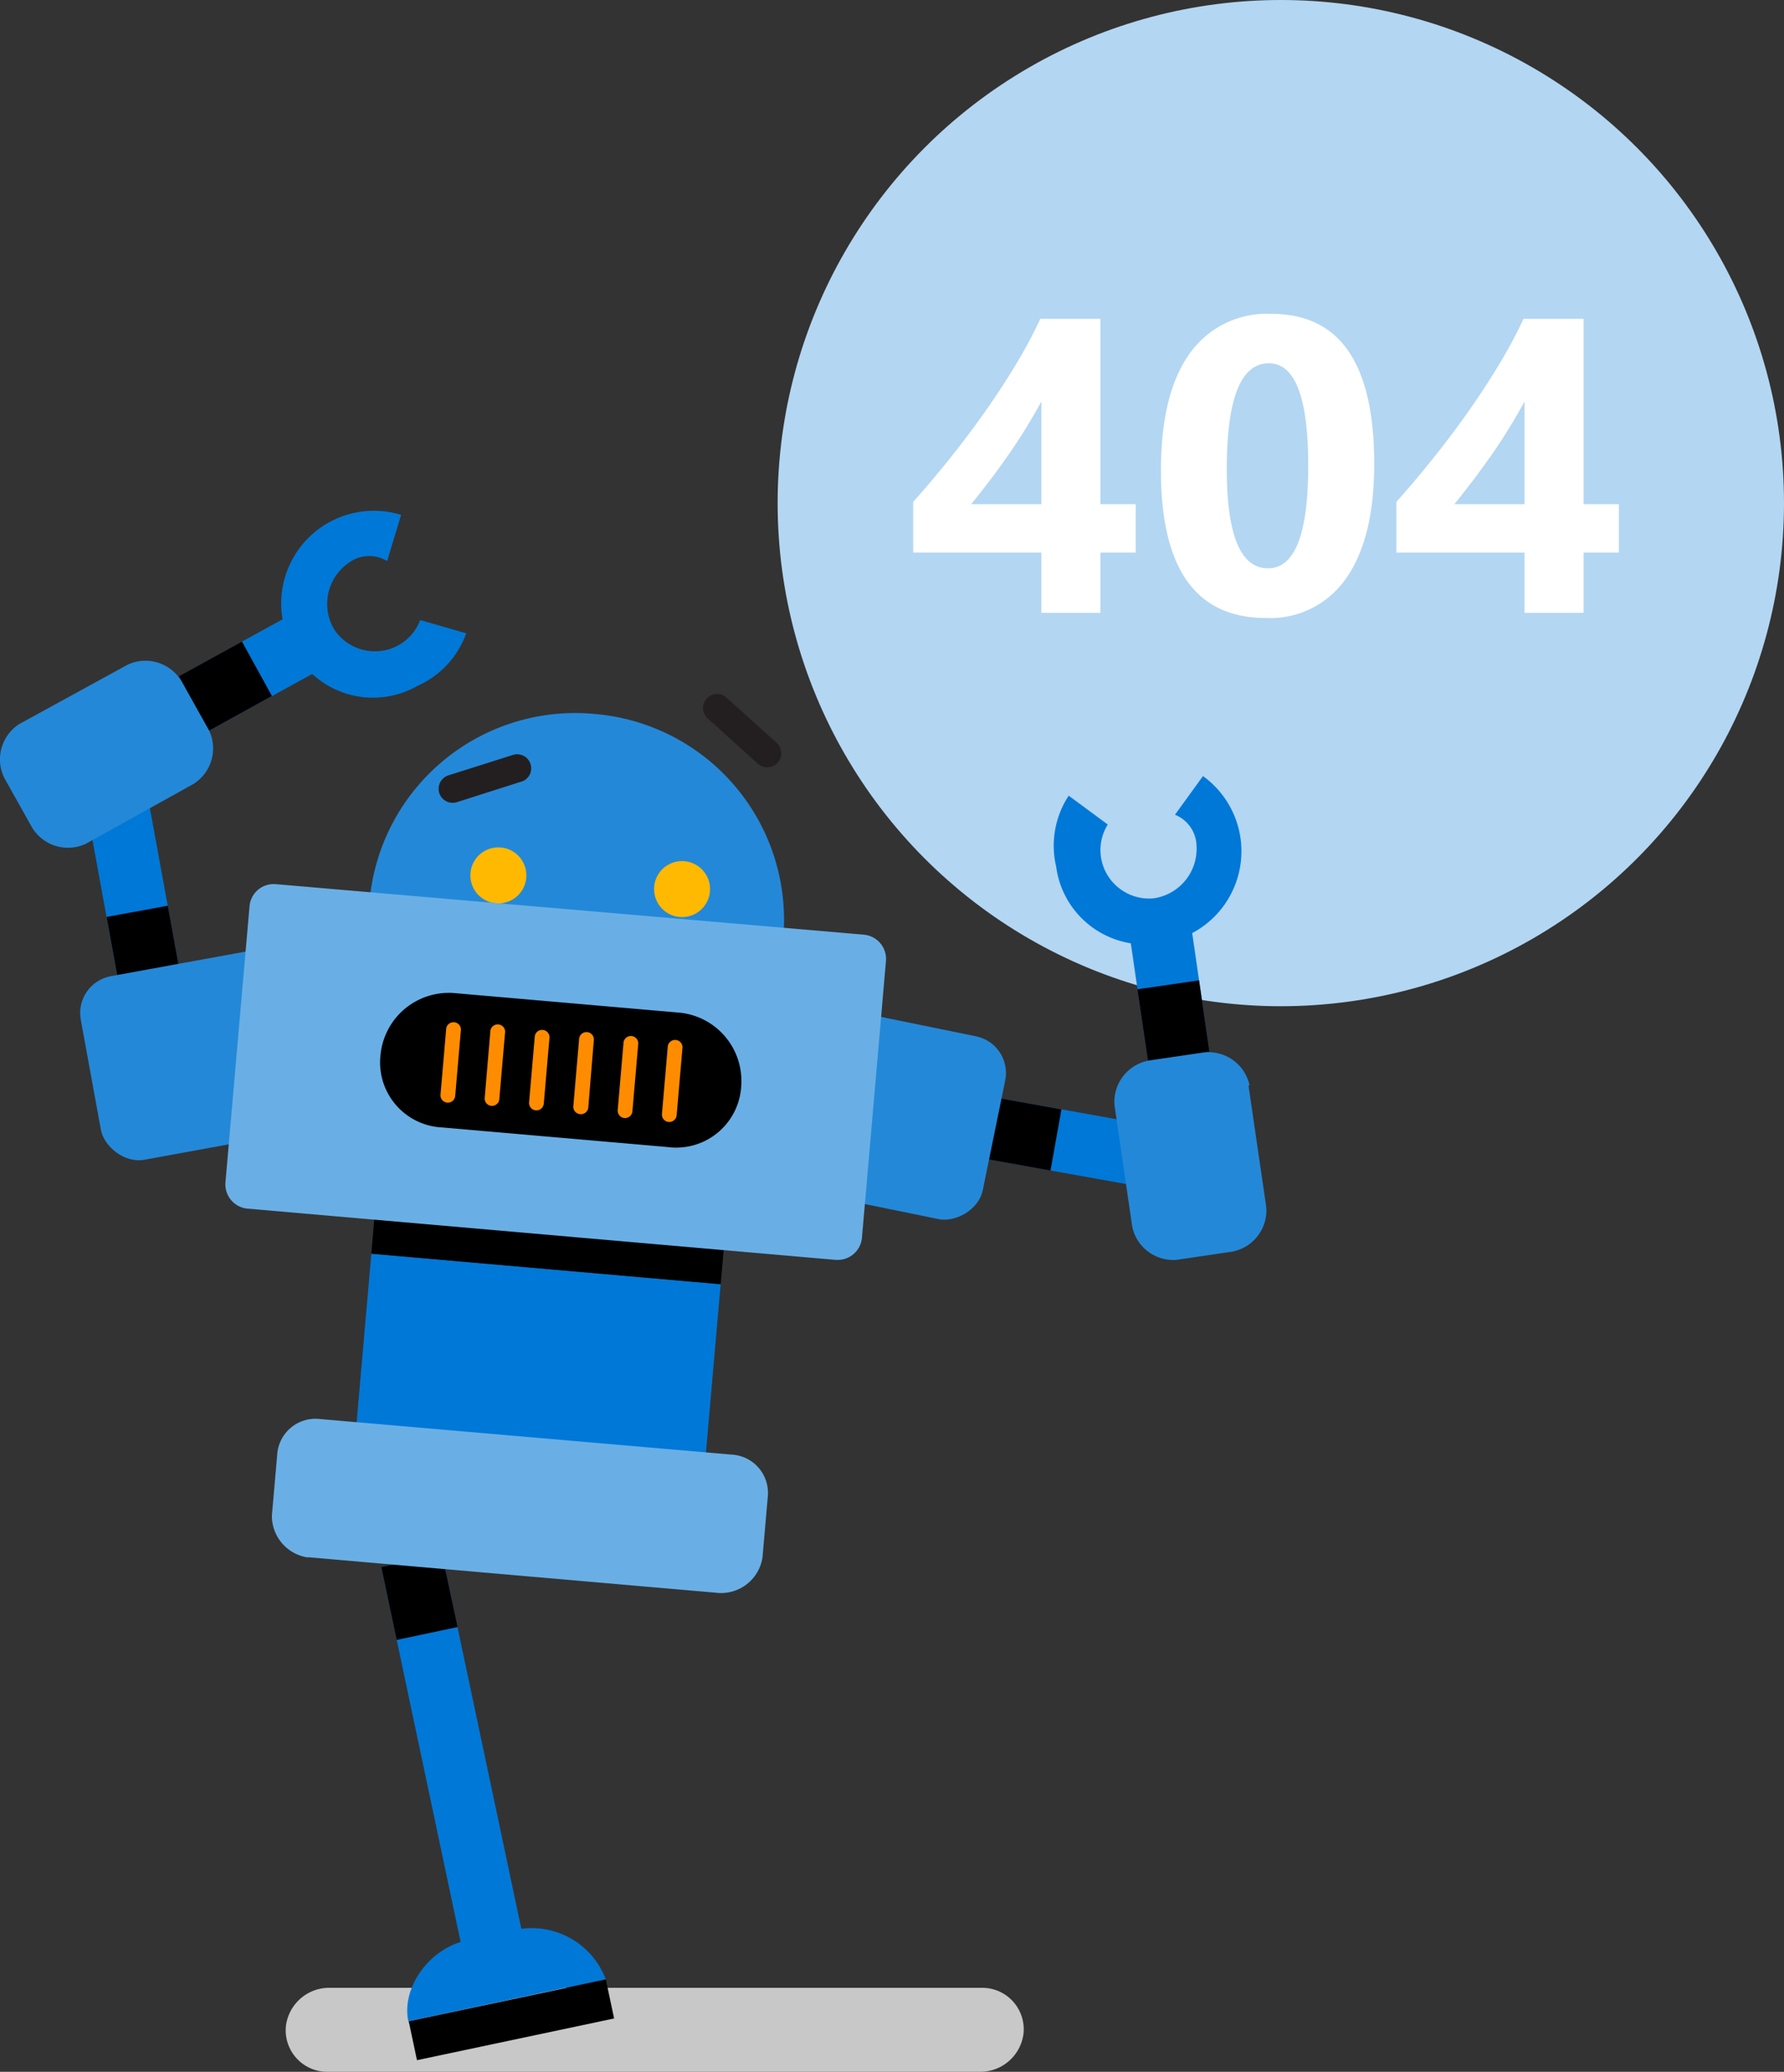 <svg xmlns="http://www.w3.org/2000/svg" viewBox="0 0 127.423 148"><rect x="0" y="0" width="127.423" height="148" fill="#333333" stroke="none"/><title>general-robot-errorcode-404</title><circle cx="91.483" cy="35.94" r="35.94" fill="#b3d6f2"/><path d="M23.406 148h46.556a3.114 3.114 0 0 0 3.143-2.728A2.965 2.965 0 0 0 70.14 142H23.564a3.114 3.114 0 0 0-3.143 2.738A2.965 2.965 0 0 0 23.406 148z" fill="#c8c8c8"/><g style="isolation:isolate" fill="#fff"><path d="M78.6 22.774v13.242h2.52v3.457H78.6v4.307h-4.22v-4.307h-9.156v-3.618q1.216-1.362 2.52-2.981t2.52-3.333q1.216-1.714 2.264-3.45a34.571 34.571 0 0 0 1.779-3.318zm-9.23 13.242h5.01v-7.339q-.513.952-1.113 1.926t-1.26 1.919q-.659.945-1.333 1.831t-1.304 1.663zM90.42 44.146q-7.5 0-7.5-10.532 0-5.464 2.029-8.328a6.759 6.759 0 0 1 5.881-2.864q7.324 0 7.324 10.708 0 5.332-2 8.174a6.588 6.588 0 0 1-5.734 2.842zm.205-18.193q-3 0-3 7.544 0 7.1 2.944 7.1 2.871 0 2.871-7.324t-2.815-7.32zM113.11 22.774v13.242h2.52v3.457h-2.52v4.307h-4.219v-4.307h-9.155v-3.618q1.216-1.362 2.52-2.981t2.52-3.333q1.216-1.714 2.264-3.45a34.571 34.571 0 0 0 1.779-3.318zm-9.229 13.242h5.01v-7.339q-.513.952-1.113 1.926t-1.26 1.919q-.659.945-1.333 1.831t-1.304 1.663z"/></g><path d="M12.843 69.42l-4.37.8-2.62-14.33 4.37-.8z" fill="#0078d7"/><path d="M12.843 69.42l-4.37.8-.86-4.72 4.37-.8z"/><rect x="6.303" y="68.069" width="22.67" height="13.33" rx="2.67" ry="2.67" transform="rotate(-10.35 17.639 74.735)" fill="#2488d8"/><path d="M27.233 111.94l4.34-.92 5.92 27.98-4.34.92z" fill="#0078d7"/><path d="M27.233 111.94l4.34-.92 1.11 5.21-4.35.92z"/><path d="M43.273 141.41a5.65 5.65 0 0 0-6.25-3.59l-3.62.77c-2.82.6-4.73 3.45-4.24 5.8l14.08-3z" fill="#0078d7"/><path d="M29.193 144.39l14.08-2.98.59 2.78-14.08 2.98z"/><path d="M14.913 52.21l-2.14-3.9 9.34-5.13 2.14 3.89z" fill="#0078d7"/><path d="M14.913 52.21l-2.14-3.9 4.51-2.48 2.14 3.89z"/><path d="M9.123 47.48a3 3 0 0 1 3.82 1.15l2 3.57a3 3 0 0 1-1.12 3.8l-7.7 4.28A3 3 0 0 1 2.3 59.13l-2-3.57a3 3 0 0 1 1.08-3.84z" fill="#2488d8"/><path d="M30 44.32a3.44 3.44 0 0 1-1.75 1.88 3.48 3.48 0 0 1-4.4-1.27 3.57 3.57 0 0 1 1.08-4.74 2.46 2.46 0 0 1 2.72-.11l1-3.3a6.62 6.62 0 0 0-7.63 9.72 6.4 6.4 0 0 0 8.68 2.561l.11-.061a6.5 6.5 0 0 0 3.49-3.76l-3.3-.95zM71.093 78.4l-.78 4.37 14.34 2.57.78-4.37z" fill="#0078d7"/><path d="M71.093 78.4l-.78 4.37 4.72.85.78-4.37z"/><rect x="53.227" y="67.49" width="13.33" height="22.67" rx="2.67" ry="2.67" transform="rotate(-78.45 59.892 78.825)" fill="#2488d8"/><path d="M81.993 75.77l4.39-.64-1.53-10.55-4.4.64z" fill="#0078d7"/><path d="M81.993 75.77l4.39-.64-.74-5.1-4.4.64z"/><path d="M89.253 77.54a3 3 0 0 0-3.23-2.36l-4 .59a3 3 0 0 0-2.42 3.18l1.27 8.7a3 3 0 0 0 3.15 2.35l4-.59a3 3 0 0 0 2.42-3.18l-1.27-8.7z" fill="#2488d8"/><path d="M79.123 58.9a3.44 3.44 0 0 0-.45 2.53 3.48 3.48 0 0 0 3.66 2.75 3.57 3.57 0 0 0 3.13-3.74 2.46 2.46 0 0 0-1.54-2.24l2-2.76a6.62 6.62 0 0 1-3.16 11.95 6.4 6.4 0 0 1-7.307-5.341l-.023-.159a6.5 6.5 0 0 1 .9-5.05z" fill="#0078d7"/><path d="M42.453 51A14.75 14.75 0 0 0 26.4 64.32l-.007.08 29.55 2.6a14.75 14.75 0 0 0-13.394-15.991L42.443 51z" fill="#2488d8"/><path d="M33.6 62.41a2 2 0 1 1 1.872 2.12 2 2 0 0 1-1.872-2.12zm13.12.98a2 2 0 1 1 1.88 2.12 2 2 0 0 1-1.877-2.12z" fill="#ffb900"/><path d="M26.523 89.56l24.95 2.18-1.19 13.62-24.95-2.17z" fill="#0078d7"/><path d="M26.763 86.73l24.96 2.18-.25 2.83-24.95-2.18z"/><path d="M22 111.26a3 3 0 0 1-2.58-3l.38-4.36a2.74 2.74 0 0 1 2.924-2.543q.068 0 .136.013l29.4 2.54a2.74 2.74 0 0 1 2.589 2.883q0 .058-.009.117l-.38 4.36a3 3 0 0 1-3.06 2.53L22 111.24z" fill="#69afe5"/><path d="M37.253 55.83l-4.61 1.47a1 1 0 0 1-.62-1.91l4.61-1.46a1 1 0 1 1 .61 1.91zm18.22-2.76l-3.59-3.24a1 1 0 0 0-1.34 1.49l3.59 3.24a1 1 0 1 0 1.34-1.49z" fill="#231f20"/><path d="M61.7 66.77a1.74 1.74 0 0 1 1.58 1.886l-1.71 19.71A1.74 1.74 0 0 1 59.733 90h-.05l-42-3.66a1.74 1.74 0 0 1-1.58-1.886l1.72-19.72A1.73 1.73 0 0 1 19.7 63.16z" fill="#69afe5"/><path d="M52.943 77.56a4.65 4.65 0 0 1-4.875 4.414q-.188-.009-.375-.034l-16.1-1.4a4.65 4.65 0 0 1-4.441-4.85q.008-.186.031-.37a4.9 4.9 0 0 1 5.25-4.38l16.1 1.4a4.9 4.9 0 0 1 4.41 5.22z"/><path d="M31.943 78.77a.53.53 0 0 1-.48-.57l.41-4.75a.53.53 0 0 1 1.05.09l-.41 4.75a.53.53 0 0 1-.57.48zM35.1 79a.53.53 0 0 1-.48-.57l.4-4.71a.53.53 0 1 1 1.05.09l-.41 4.75a.53.53 0 0 1-.56.44zm3.17.32a.53.53 0 0 1-.48-.57L38.2 74a.53.53 0 0 1 1.05.09l-.41 4.75a.53.53 0 0 1-.567.48zm3.16.27a.53.53 0 0 1-.48-.57l.41-4.75a.53.53 0 1 1 1.05.09l-.39 4.75a.53.53 0 0 1-.574.482zm3.17.28a.53.53 0 0 1-.48-.57l.41-4.75a.53.53 0 1 1 1.05.09l-.41 4.75a.53.53 0 0 1-.57.48zm3.16.28a.53.53 0 0 1-.48-.57l.41-4.75a.53.53 0 1 1 1.05.09l-.41 4.75a.53.53 0 0 1-.567.48z" fill="#ff8c00"/></svg>